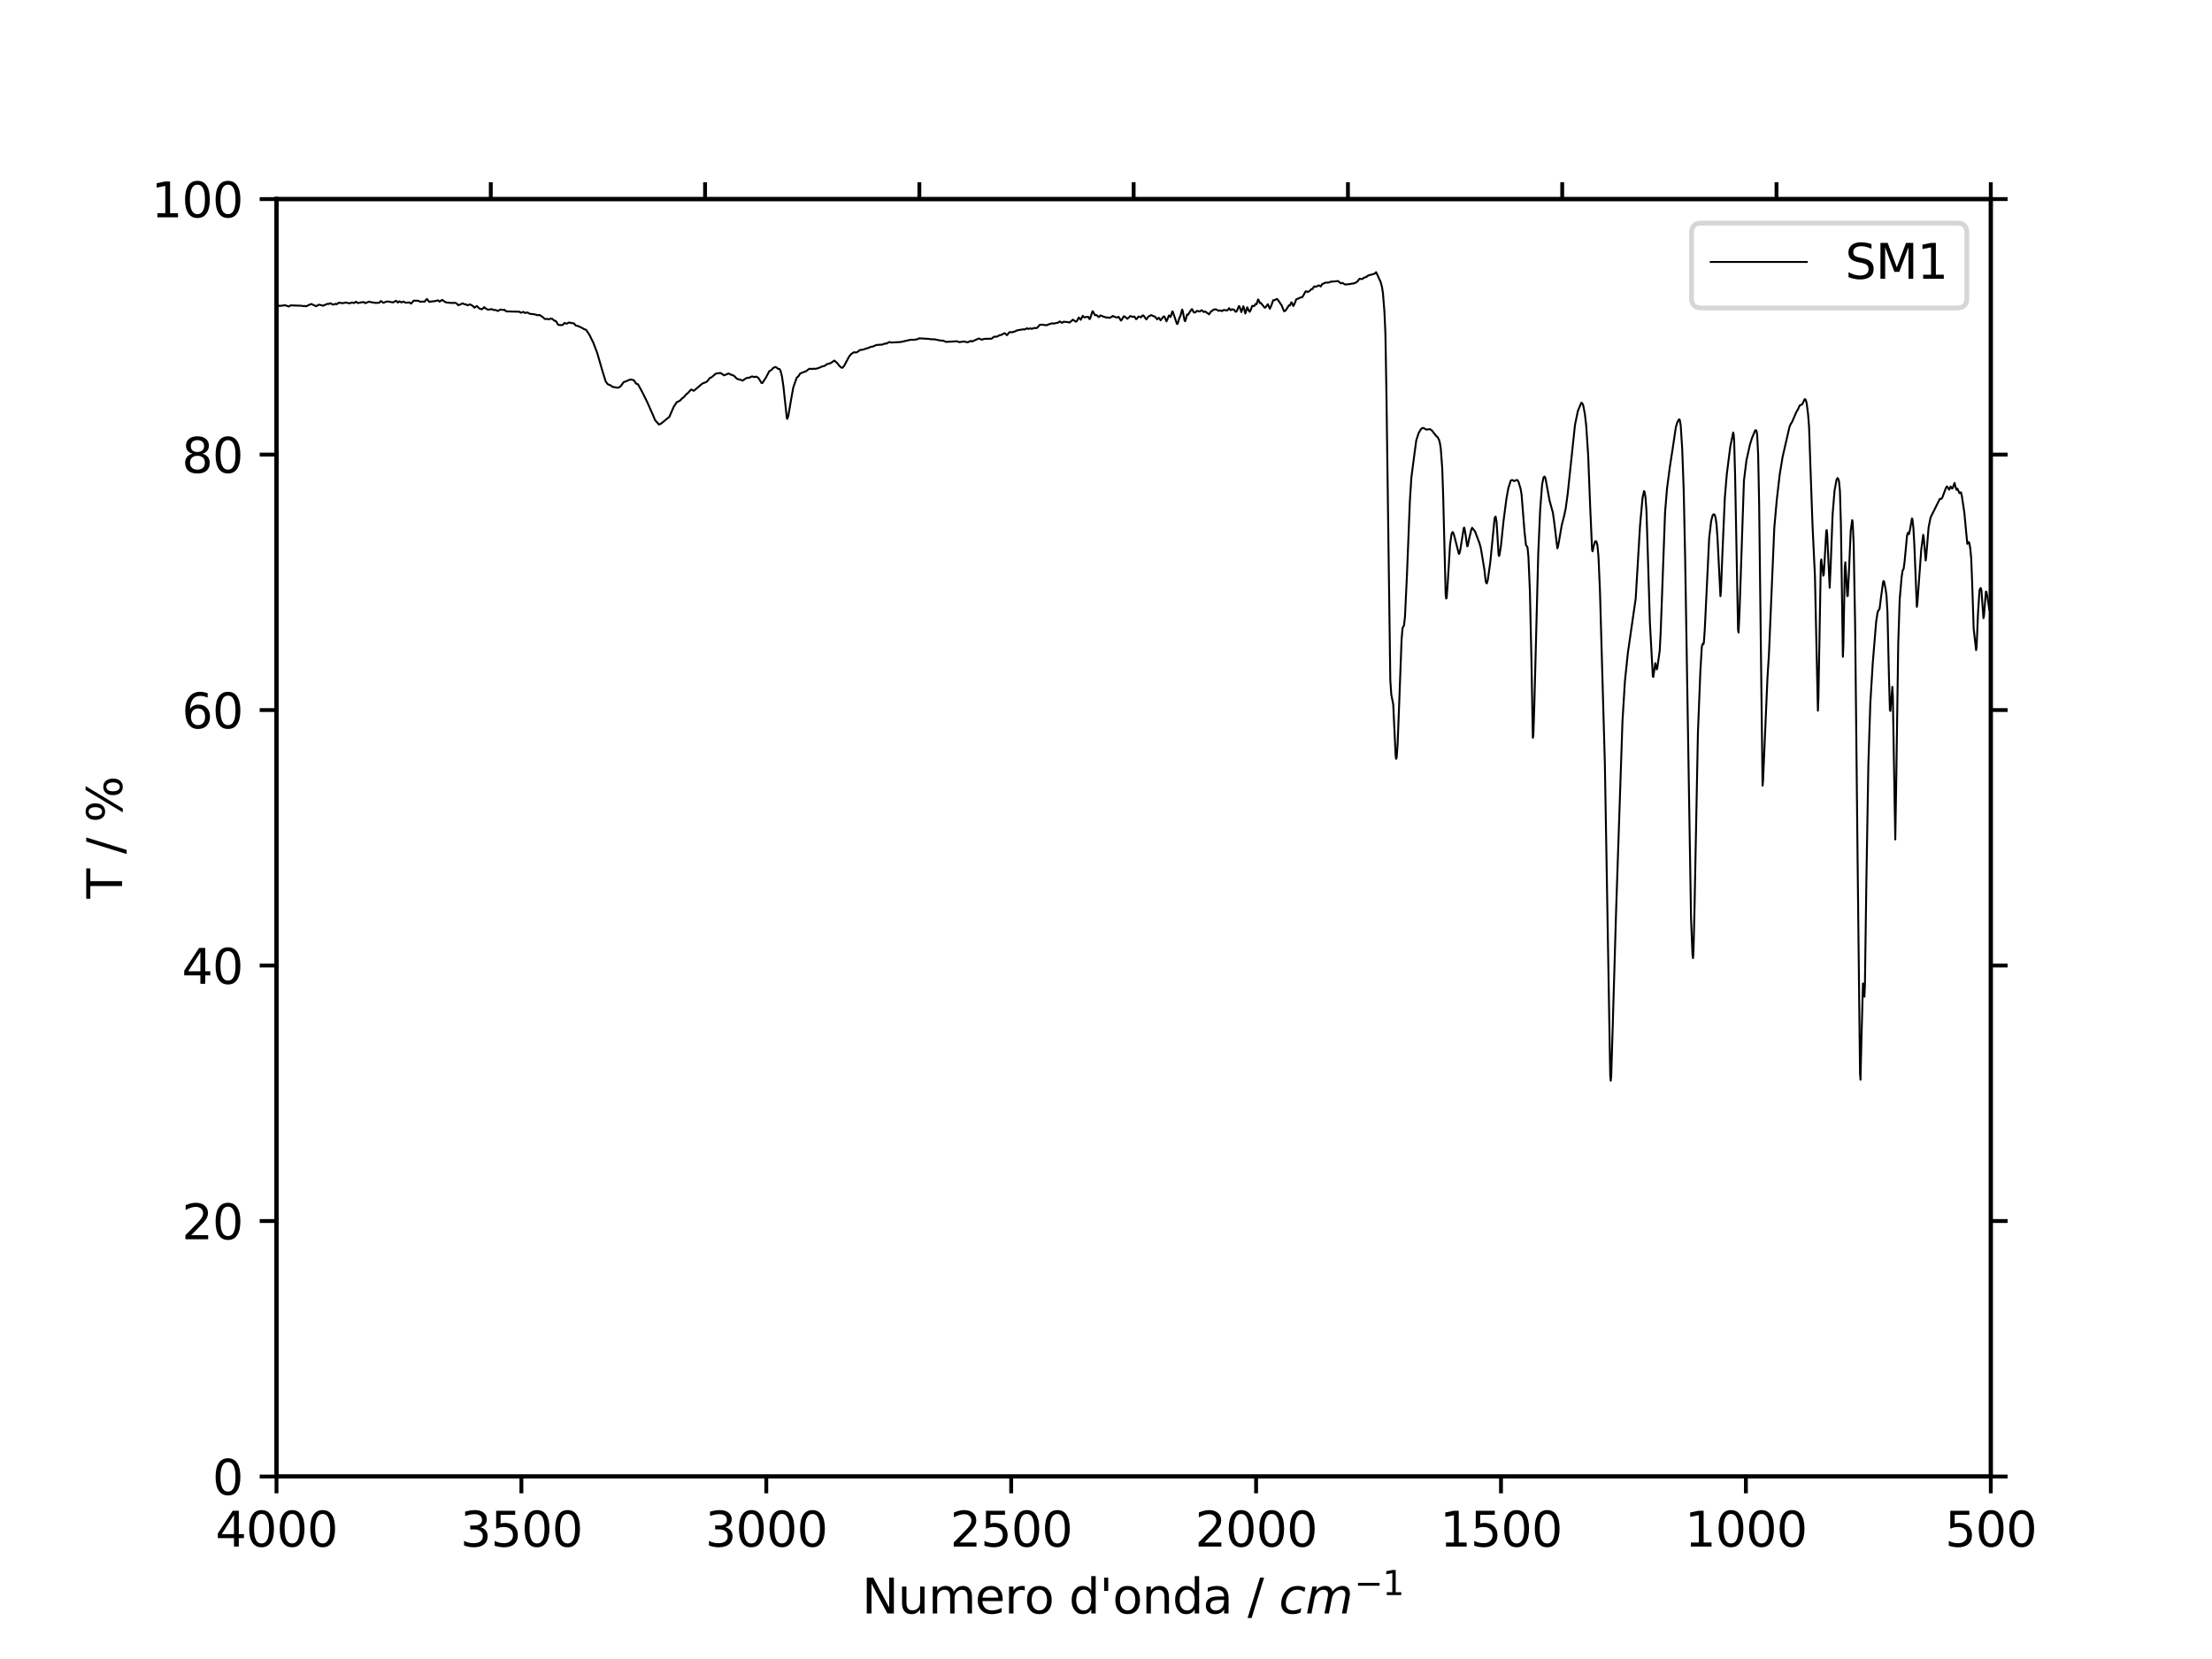 <?xml version="1.0" encoding="utf-8" standalone="no"?>
<!DOCTYPE svg PUBLIC "-//W3C//DTD SVG 1.1//EN"
  "http://www.w3.org/Graphics/SVG/1.1/DTD/svg11.dtd">
<svg xmlns:xlink="http://www.w3.org/1999/xlink" width="460.8pt" height="345.6pt" viewBox="0 0 460.8 345.6" xmlns="http://www.w3.org/2000/svg" version="1.1">
 <defs>
  <style type="text/css">*{stroke-linejoin: round; stroke-linecap: butt}</style>
 </defs>
 <g id="figure_1">
  <g id="patch_1">
   <path d="M 0 345.6 
L 460.8 345.6 
L 460.8 0 
L 0 0 
z
" style="fill: #ffffff"/>
  </g>
  <g id="axes_1">
   <g id="patch_2">
    <path d="M 57.6 307.584 
L 414.72 307.584 
L 414.72 41.472 
L 57.6 41.472 
z
" style="fill: #ffffff"/>
   </g>
   <g id="matplotlib.axis_1">
    <g id="xtick_1">
     <g id="line2d_1">
      <defs>
       <path id="m2c0297244c" d="M 0 0 
L 0 3.5 
" style="stroke: #000000; stroke-width: 0.8"/>
      </defs>
      <g>
       <use xlink:href="#m2c0297244c" x="414.72" y="307.584" style="stroke: #000000; stroke-width: 0.8"/>
      </g>
     </g>
     <g id="text_1">
      <!-- 500 -->
      <g transform="translate(405.176 322.182) scale(0.1 -0.1)">
       <defs>
        <path id="DejaVuSans-35" d="M 691 4666 
L 3169 4666 
L 3169 4134 
L 1269 4134 
L 1269 2991 
Q 1406 3038 1543 3061 
Q 1681 3084 1819 3084 
Q 2600 3084 3056 2656 
Q 3513 2228 3513 1497 
Q 3513 744 3044 326 
Q 2575 -91 1722 -91 
Q 1428 -91 1123 -41 
Q 819 9 494 109 
L 494 744 
Q 775 591 1075 516 
Q 1375 441 1709 441 
Q 2250 441 2565 725 
Q 2881 1009 2881 1497 
Q 2881 1984 2565 2268 
Q 2250 2553 1709 2553 
Q 1456 2553 1204 2497 
Q 953 2441 691 2322 
L 691 4666 
z
" transform="scale(0.016)"/>
        <path id="DejaVuSans-30" d="M 2034 4250 
Q 1547 4250 1301 3770 
Q 1056 3291 1056 2328 
Q 1056 1369 1301 889 
Q 1547 409 2034 409 
Q 2525 409 2770 889 
Q 3016 1369 3016 2328 
Q 3016 3291 2770 3770 
Q 2525 4250 2034 4250 
z
M 2034 4750 
Q 2819 4750 3233 4129 
Q 3647 3509 3647 2328 
Q 3647 1150 3233 529 
Q 2819 -91 2034 -91 
Q 1250 -91 836 529 
Q 422 1150 422 2328 
Q 422 3509 836 4129 
Q 1250 4750 2034 4750 
z
" transform="scale(0.016)"/>
       </defs>
       <use xlink:href="#DejaVuSans-35"/>
       <use xlink:href="#DejaVuSans-30" x="63.623"/>
       <use xlink:href="#DejaVuSans-30" x="127.246"/>
      </g>
     </g>
    </g>
    <g id="xtick_2">
     <g id="line2d_2">
      <g>
       <use xlink:href="#m2c0297244c" x="363.703" y="307.584" style="stroke: #000000; stroke-width: 0.8"/>
      </g>
     </g>
     <g id="text_2">
      <!-- 1000 -->
      <g transform="translate(350.978 322.182) scale(0.1 -0.1)">
       <defs>
        <path id="DejaVuSans-31" d="M 794 531 
L 1825 531 
L 1825 4091 
L 703 3866 
L 703 4441 
L 1819 4666 
L 2450 4666 
L 2450 531 
L 3481 531 
L 3481 0 
L 794 0 
L 794 531 
z
" transform="scale(0.016)"/>
       </defs>
       <use xlink:href="#DejaVuSans-31"/>
       <use xlink:href="#DejaVuSans-30" x="63.623"/>
       <use xlink:href="#DejaVuSans-30" x="127.246"/>
       <use xlink:href="#DejaVuSans-30" x="190.869"/>
      </g>
     </g>
    </g>
    <g id="xtick_3">
     <g id="line2d_3">
      <g>
       <use xlink:href="#m2c0297244c" x="312.686" y="307.584" style="stroke: #000000; stroke-width: 0.8"/>
      </g>
     </g>
     <g id="text_3">
      <!-- 1500 -->
      <g transform="translate(299.961 322.182) scale(0.1 -0.1)">
       <use xlink:href="#DejaVuSans-31"/>
       <use xlink:href="#DejaVuSans-35" x="63.623"/>
       <use xlink:href="#DejaVuSans-30" x="127.246"/>
       <use xlink:href="#DejaVuSans-30" x="190.869"/>
      </g>
     </g>
    </g>
    <g id="xtick_4">
     <g id="line2d_4">
      <g>
       <use xlink:href="#m2c0297244c" x="261.669" y="307.584" style="stroke: #000000; stroke-width: 0.8"/>
      </g>
     </g>
     <g id="text_4">
      <!-- 2000 -->
      <g transform="translate(248.944 322.182) scale(0.1 -0.1)">
       <defs>
        <path id="DejaVuSans-32" d="M 1228 531 
L 3431 531 
L 3431 0 
L 469 0 
L 469 531 
Q 828 903 1448 1529 
Q 2069 2156 2228 2338 
Q 2531 2678 2651 2914 
Q 2772 3150 2772 3378 
Q 2772 3750 2511 3984 
Q 2250 4219 1831 4219 
Q 1534 4219 1204 4116 
Q 875 4013 500 3803 
L 500 4441 
Q 881 4594 1212 4672 
Q 1544 4750 1819 4750 
Q 2544 4750 2975 4387 
Q 3406 4025 3406 3419 
Q 3406 3131 3298 2873 
Q 3191 2616 2906 2266 
Q 2828 2175 2409 1742 
Q 1991 1309 1228 531 
z
" transform="scale(0.016)"/>
       </defs>
       <use xlink:href="#DejaVuSans-32"/>
       <use xlink:href="#DejaVuSans-30" x="63.623"/>
       <use xlink:href="#DejaVuSans-30" x="127.246"/>
       <use xlink:href="#DejaVuSans-30" x="190.869"/>
      </g>
     </g>
    </g>
    <g id="xtick_5">
     <g id="line2d_5">
      <g>
       <use xlink:href="#m2c0297244c" x="210.651" y="307.584" style="stroke: #000000; stroke-width: 0.8"/>
      </g>
     </g>
     <g id="text_5">
      <!-- 2500 -->
      <g transform="translate(197.926 322.182) scale(0.1 -0.1)">
       <use xlink:href="#DejaVuSans-32"/>
       <use xlink:href="#DejaVuSans-35" x="63.623"/>
       <use xlink:href="#DejaVuSans-30" x="127.246"/>
       <use xlink:href="#DejaVuSans-30" x="190.869"/>
      </g>
     </g>
    </g>
    <g id="xtick_6">
     <g id="line2d_6">
      <g>
       <use xlink:href="#m2c0297244c" x="159.634" y="307.584" style="stroke: #000000; stroke-width: 0.8"/>
      </g>
     </g>
     <g id="text_6">
      <!-- 3000 -->
      <g transform="translate(146.909 322.182) scale(0.1 -0.1)">
       <defs>
        <path id="DejaVuSans-33" d="M 2597 2516 
Q 3050 2419 3304 2112 
Q 3559 1806 3559 1356 
Q 3559 666 3084 287 
Q 2609 -91 1734 -91 
Q 1441 -91 1130 -33 
Q 819 25 488 141 
L 488 750 
Q 750 597 1062 519 
Q 1375 441 1716 441 
Q 2309 441 2620 675 
Q 2931 909 2931 1356 
Q 2931 1769 2642 2001 
Q 2353 2234 1838 2234 
L 1294 2234 
L 1294 2753 
L 1863 2753 
Q 2328 2753 2575 2939 
Q 2822 3125 2822 3475 
Q 2822 3834 2567 4026 
Q 2313 4219 1838 4219 
Q 1578 4219 1281 4162 
Q 984 4106 628 3988 
L 628 4550 
Q 988 4650 1302 4700 
Q 1616 4750 1894 4750 
Q 2613 4750 3031 4423 
Q 3450 4097 3450 3541 
Q 3450 3153 3228 2886 
Q 3006 2619 2597 2516 
z
" transform="scale(0.016)"/>
       </defs>
       <use xlink:href="#DejaVuSans-33"/>
       <use xlink:href="#DejaVuSans-30" x="63.623"/>
       <use xlink:href="#DejaVuSans-30" x="127.246"/>
       <use xlink:href="#DejaVuSans-30" x="190.869"/>
      </g>
     </g>
    </g>
    <g id="xtick_7">
     <g id="line2d_7">
      <g>
       <use xlink:href="#m2c0297244c" x="108.617" y="307.584" style="stroke: #000000; stroke-width: 0.8"/>
      </g>
     </g>
     <g id="text_7">
      <!-- 3500 -->
      <g transform="translate(95.892 322.182) scale(0.1 -0.1)">
       <use xlink:href="#DejaVuSans-33"/>
       <use xlink:href="#DejaVuSans-35" x="63.623"/>
       <use xlink:href="#DejaVuSans-30" x="127.246"/>
       <use xlink:href="#DejaVuSans-30" x="190.869"/>
      </g>
     </g>
    </g>
    <g id="xtick_8">
     <g id="line2d_8">
      <g>
       <use xlink:href="#m2c0297244c" x="57.6" y="307.584" style="stroke: #000000; stroke-width: 0.8"/>
      </g>
     </g>
     <g id="text_8">
      <!-- 4000 -->
      <g transform="translate(44.875 322.182) scale(0.1 -0.1)">
       <defs>
        <path id="DejaVuSans-34" d="M 2419 4116 
L 825 1625 
L 2419 1625 
L 2419 4116 
z
M 2253 4666 
L 3047 4666 
L 3047 1625 
L 3713 1625 
L 3713 1100 
L 3047 1100 
L 3047 0 
L 2419 0 
L 2419 1100 
L 313 1100 
L 313 1709 
L 2253 4666 
z
" transform="scale(0.016)"/>
       </defs>
       <use xlink:href="#DejaVuSans-34"/>
       <use xlink:href="#DejaVuSans-30" x="63.623"/>
       <use xlink:href="#DejaVuSans-30" x="127.246"/>
       <use xlink:href="#DejaVuSans-30" x="190.869"/>
      </g>
     </g>
    </g>
    <g id="text_9">
     <!-- Numero d'onda / $cm^{-1}$ -->
     <g transform="translate(179.56 336.182) scale(0.1 -0.1)">
      <defs>
       <path id="DejaVuSans-4e" d="M 628 4666 
L 1478 4666 
L 3547 763 
L 3547 4666 
L 4159 4666 
L 4159 0 
L 3309 0 
L 1241 3903 
L 1241 0 
L 628 0 
L 628 4666 
z
" transform="scale(0.016)"/>
       <path id="DejaVuSans-75" d="M 544 1381 
L 544 3500 
L 1119 3500 
L 1119 1403 
Q 1119 906 1312 657 
Q 1506 409 1894 409 
Q 2359 409 2629 706 
Q 2900 1003 2900 1516 
L 2900 3500 
L 3475 3500 
L 3475 0 
L 2900 0 
L 2900 538 
Q 2691 219 2414 64 
Q 2138 -91 1772 -91 
Q 1169 -91 856 284 
Q 544 659 544 1381 
z
M 1991 3584 
L 1991 3584 
z
" transform="scale(0.016)"/>
       <path id="DejaVuSans-6d" d="M 3328 2828 
Q 3544 3216 3844 3400 
Q 4144 3584 4550 3584 
Q 5097 3584 5394 3201 
Q 5691 2819 5691 2113 
L 5691 0 
L 5113 0 
L 5113 2094 
Q 5113 2597 4934 2840 
Q 4756 3084 4391 3084 
Q 3944 3084 3684 2787 
Q 3425 2491 3425 1978 
L 3425 0 
L 2847 0 
L 2847 2094 
Q 2847 2600 2669 2842 
Q 2491 3084 2119 3084 
Q 1678 3084 1418 2786 
Q 1159 2488 1159 1978 
L 1159 0 
L 581 0 
L 581 3500 
L 1159 3500 
L 1159 2956 
Q 1356 3278 1631 3431 
Q 1906 3584 2284 3584 
Q 2666 3584 2933 3390 
Q 3200 3197 3328 2828 
z
" transform="scale(0.016)"/>
       <path id="DejaVuSans-65" d="M 3597 1894 
L 3597 1613 
L 953 1613 
Q 991 1019 1311 708 
Q 1631 397 2203 397 
Q 2534 397 2845 478 
Q 3156 559 3463 722 
L 3463 178 
Q 3153 47 2828 -22 
Q 2503 -91 2169 -91 
Q 1331 -91 842 396 
Q 353 884 353 1716 
Q 353 2575 817 3079 
Q 1281 3584 2069 3584 
Q 2775 3584 3186 3129 
Q 3597 2675 3597 1894 
z
M 3022 2063 
Q 3016 2534 2758 2815 
Q 2500 3097 2075 3097 
Q 1594 3097 1305 2825 
Q 1016 2553 972 2059 
L 3022 2063 
z
" transform="scale(0.016)"/>
       <path id="DejaVuSans-72" d="M 2631 2963 
Q 2534 3019 2420 3045 
Q 2306 3072 2169 3072 
Q 1681 3072 1420 2755 
Q 1159 2438 1159 1844 
L 1159 0 
L 581 0 
L 581 3500 
L 1159 3500 
L 1159 2956 
Q 1341 3275 1631 3429 
Q 1922 3584 2338 3584 
Q 2397 3584 2469 3576 
Q 2541 3569 2628 3553 
L 2631 2963 
z
" transform="scale(0.016)"/>
       <path id="DejaVuSans-6f" d="M 1959 3097 
Q 1497 3097 1228 2736 
Q 959 2375 959 1747 
Q 959 1119 1226 758 
Q 1494 397 1959 397 
Q 2419 397 2687 759 
Q 2956 1122 2956 1747 
Q 2956 2369 2687 2733 
Q 2419 3097 1959 3097 
z
M 1959 3584 
Q 2709 3584 3137 3096 
Q 3566 2609 3566 1747 
Q 3566 888 3137 398 
Q 2709 -91 1959 -91 
Q 1206 -91 779 398 
Q 353 888 353 1747 
Q 353 2609 779 3096 
Q 1206 3584 1959 3584 
z
" transform="scale(0.016)"/>
       <path id="DejaVuSans-20" transform="scale(0.016)"/>
       <path id="DejaVuSans-64" d="M 2906 2969 
L 2906 4863 
L 3481 4863 
L 3481 0 
L 2906 0 
L 2906 525 
Q 2725 213 2448 61 
Q 2172 -91 1784 -91 
Q 1150 -91 751 415 
Q 353 922 353 1747 
Q 353 2572 751 3078 
Q 1150 3584 1784 3584 
Q 2172 3584 2448 3432 
Q 2725 3281 2906 2969 
z
M 947 1747 
Q 947 1113 1208 752 
Q 1469 391 1925 391 
Q 2381 391 2643 752 
Q 2906 1113 2906 1747 
Q 2906 2381 2643 2742 
Q 2381 3103 1925 3103 
Q 1469 3103 1208 2742 
Q 947 2381 947 1747 
z
" transform="scale(0.016)"/>
       <path id="DejaVuSans-27" d="M 1147 4666 
L 1147 2931 
L 616 2931 
L 616 4666 
L 1147 4666 
z
" transform="scale(0.016)"/>
       <path id="DejaVuSans-6e" d="M 3513 2113 
L 3513 0 
L 2938 0 
L 2938 2094 
Q 2938 2591 2744 2837 
Q 2550 3084 2163 3084 
Q 1697 3084 1428 2787 
Q 1159 2491 1159 1978 
L 1159 0 
L 581 0 
L 581 3500 
L 1159 3500 
L 1159 2956 
Q 1366 3272 1645 3428 
Q 1925 3584 2291 3584 
Q 2894 3584 3203 3211 
Q 3513 2838 3513 2113 
z
" transform="scale(0.016)"/>
       <path id="DejaVuSans-61" d="M 2194 1759 
Q 1497 1759 1228 1600 
Q 959 1441 959 1056 
Q 959 750 1161 570 
Q 1363 391 1709 391 
Q 2188 391 2477 730 
Q 2766 1069 2766 1631 
L 2766 1759 
L 2194 1759 
z
M 3341 1997 
L 3341 0 
L 2766 0 
L 2766 531 
Q 2569 213 2275 61 
Q 1981 -91 1556 -91 
Q 1019 -91 701 211 
Q 384 513 384 1019 
Q 384 1609 779 1909 
Q 1175 2209 1959 2209 
L 2766 2209 
L 2766 2266 
Q 2766 2663 2505 2880 
Q 2244 3097 1772 3097 
Q 1472 3097 1187 3025 
Q 903 2953 641 2809 
L 641 3341 
Q 956 3463 1253 3523 
Q 1550 3584 1831 3584 
Q 2591 3584 2966 3190 
Q 3341 2797 3341 1997 
z
" transform="scale(0.016)"/>
       <path id="DejaVuSans-2f" d="M 1625 4666 
L 2156 4666 
L 531 -594 
L 0 -594 
L 1625 4666 
z
" transform="scale(0.016)"/>
       <path id="DejaVuSans-Oblique-63" d="M 3431 3366 
L 3316 2797 
Q 3109 2947 2876 3022 
Q 2644 3097 2394 3097 
Q 2119 3097 1870 3000 
Q 1622 2903 1453 2725 
Q 1184 2453 1037 2087 
Q 891 1722 891 1331 
Q 891 859 1127 628 
Q 1363 397 1844 397 
Q 2081 397 2348 469 
Q 2616 541 2906 684 
L 2797 116 
Q 2547 13 2283 -39 
Q 2019 -91 1741 -91 
Q 1044 -91 669 257 
Q 294 606 294 1253 
Q 294 1797 489 2255 
Q 684 2713 1069 3078 
Q 1331 3328 1684 3456 
Q 2038 3584 2456 3584 
Q 2700 3584 2940 3529 
Q 3181 3475 3431 3366 
z
" transform="scale(0.016)"/>
       <path id="DejaVuSans-Oblique-6d" d="M 5747 2113 
L 5338 0 
L 4763 0 
L 5166 2094 
Q 5191 2228 5203 2325 
Q 5216 2422 5216 2491 
Q 5216 2772 5059 2928 
Q 4903 3084 4622 3084 
Q 4203 3084 3875 2770 
Q 3547 2456 3450 1953 
L 3066 0 
L 2491 0 
L 2900 2094 
Q 2925 2209 2937 2307 
Q 2950 2406 2950 2484 
Q 2950 2769 2794 2926 
Q 2638 3084 2363 3084 
Q 1938 3084 1609 2770 
Q 1281 2456 1184 1953 
L 800 0 
L 225 0 
L 909 3500 
L 1484 3500 
L 1375 2956 
Q 1609 3263 1923 3423 
Q 2238 3584 2597 3584 
Q 2978 3584 3223 3384 
Q 3469 3184 3519 2828 
Q 3781 3197 4126 3390 
Q 4472 3584 4856 3584 
Q 5306 3584 5551 3325 
Q 5797 3066 5797 2591 
Q 5797 2488 5784 2364 
Q 5772 2241 5747 2113 
z
" transform="scale(0.016)"/>
       <path id="DejaVuSans-2212" d="M 678 2272 
L 4684 2272 
L 4684 1741 
L 678 1741 
L 678 2272 
z
" transform="scale(0.016)"/>
      </defs>
      <use xlink:href="#DejaVuSans-4e" transform="translate(0 0.684)"/>
      <use xlink:href="#DejaVuSans-75" transform="translate(74.805 0.684)"/>
      <use xlink:href="#DejaVuSans-6d" transform="translate(138.184 0.684)"/>
      <use xlink:href="#DejaVuSans-65" transform="translate(235.596 0.684)"/>
      <use xlink:href="#DejaVuSans-72" transform="translate(297.119 0.684)"/>
      <use xlink:href="#DejaVuSans-6f" transform="translate(338.232 0.684)"/>
      <use xlink:href="#DejaVuSans-20" transform="translate(399.414 0.684)"/>
      <use xlink:href="#DejaVuSans-64" transform="translate(431.201 0.684)"/>
      <use xlink:href="#DejaVuSans-27" transform="translate(494.678 0.684)"/>
      <use xlink:href="#DejaVuSans-6f" transform="translate(522.168 0.684)"/>
      <use xlink:href="#DejaVuSans-6e" transform="translate(583.35 0.684)"/>
      <use xlink:href="#DejaVuSans-64" transform="translate(646.729 0.684)"/>
      <use xlink:href="#DejaVuSans-61" transform="translate(710.205 0.684)"/>
      <use xlink:href="#DejaVuSans-20" transform="translate(771.484 0.684)"/>
      <use xlink:href="#DejaVuSans-2f" transform="translate(803.271 0.684)"/>
      <use xlink:href="#DejaVuSans-20" transform="translate(836.963 0.684)"/>
      <use xlink:href="#DejaVuSans-Oblique-63" transform="translate(868.75 0.684)"/>
      <use xlink:href="#DejaVuSans-Oblique-6d" transform="translate(923.73 0.684)"/>
      <use xlink:href="#DejaVuSans-2212" transform="translate(1025.792 38.966) scale(0.7)"/>
      <use xlink:href="#DejaVuSans-31" transform="translate(1084.445 38.966) scale(0.7)"/>
     </g>
    </g>
   </g>
   <g id="matplotlib.axis_2">
    <g id="ytick_1">
     <g id="line2d_9">
      <defs>
       <path id="mf21710d321" d="M 0 0 
L -3.5 0 
" style="stroke: #000000; stroke-width: 0.8"/>
      </defs>
      <g>
       <use xlink:href="#mf21710d321" x="57.6" y="307.584" style="stroke: #000000; stroke-width: 0.8"/>
      </g>
     </g>
     <g id="text_10">
      <!-- 0 -->
      <g transform="translate(44.237 311.383) scale(0.1 -0.1)">
       <use xlink:href="#DejaVuSans-30"/>
      </g>
     </g>
    </g>
    <g id="ytick_2">
     <g id="line2d_10">
      <g>
       <use xlink:href="#mf21710d321" x="57.6" y="254.362" style="stroke: #000000; stroke-width: 0.8"/>
      </g>
     </g>
     <g id="text_11">
      <!-- 20 -->
      <g transform="translate(37.875 258.161) scale(0.1 -0.1)">
       <use xlink:href="#DejaVuSans-32"/>
       <use xlink:href="#DejaVuSans-30" x="63.623"/>
      </g>
     </g>
    </g>
    <g id="ytick_3">
     <g id="line2d_11">
      <g>
       <use xlink:href="#mf21710d321" x="57.6" y="201.139" style="stroke: #000000; stroke-width: 0.8"/>
      </g>
     </g>
     <g id="text_12">
      <!-- 40 -->
      <g transform="translate(37.875 204.938) scale(0.1 -0.1)">
       <use xlink:href="#DejaVuSans-34"/>
       <use xlink:href="#DejaVuSans-30" x="63.623"/>
      </g>
     </g>
    </g>
    <g id="ytick_4">
     <g id="line2d_12">
      <g>
       <use xlink:href="#mf21710d321" x="57.6" y="147.917" style="stroke: #000000; stroke-width: 0.8"/>
      </g>
     </g>
     <g id="text_13">
      <!-- 60 -->
      <g transform="translate(37.875 151.716) scale(0.1 -0.1)">
       <defs>
        <path id="DejaVuSans-36" d="M 2113 2584 
Q 1688 2584 1439 2293 
Q 1191 2003 1191 1497 
Q 1191 994 1439 701 
Q 1688 409 2113 409 
Q 2538 409 2786 701 
Q 3034 994 3034 1497 
Q 3034 2003 2786 2293 
Q 2538 2584 2113 2584 
z
M 3366 4563 
L 3366 3988 
Q 3128 4100 2886 4159 
Q 2644 4219 2406 4219 
Q 1781 4219 1451 3797 
Q 1122 3375 1075 2522 
Q 1259 2794 1537 2939 
Q 1816 3084 2150 3084 
Q 2853 3084 3261 2657 
Q 3669 2231 3669 1497 
Q 3669 778 3244 343 
Q 2819 -91 2113 -91 
Q 1303 -91 875 529 
Q 447 1150 447 2328 
Q 447 3434 972 4092 
Q 1497 4750 2381 4750 
Q 2619 4750 2861 4703 
Q 3103 4656 3366 4563 
z
" transform="scale(0.016)"/>
       </defs>
       <use xlink:href="#DejaVuSans-36"/>
       <use xlink:href="#DejaVuSans-30" x="63.623"/>
      </g>
     </g>
    </g>
    <g id="ytick_5">
     <g id="line2d_13">
      <g>
       <use xlink:href="#mf21710d321" x="57.6" y="94.694" style="stroke: #000000; stroke-width: 0.8"/>
      </g>
     </g>
     <g id="text_14">
      <!-- 80 -->
      <g transform="translate(37.875 98.494) scale(0.1 -0.1)">
       <defs>
        <path id="DejaVuSans-38" d="M 2034 2216 
Q 1584 2216 1326 1975 
Q 1069 1734 1069 1313 
Q 1069 891 1326 650 
Q 1584 409 2034 409 
Q 2484 409 2743 651 
Q 3003 894 3003 1313 
Q 3003 1734 2745 1975 
Q 2488 2216 2034 2216 
z
M 1403 2484 
Q 997 2584 770 2862 
Q 544 3141 544 3541 
Q 544 4100 942 4425 
Q 1341 4750 2034 4750 
Q 2731 4750 3128 4425 
Q 3525 4100 3525 3541 
Q 3525 3141 3298 2862 
Q 3072 2584 2669 2484 
Q 3125 2378 3379 2068 
Q 3634 1759 3634 1313 
Q 3634 634 3220 271 
Q 2806 -91 2034 -91 
Q 1263 -91 848 271 
Q 434 634 434 1313 
Q 434 1759 690 2068 
Q 947 2378 1403 2484 
z
M 1172 3481 
Q 1172 3119 1398 2916 
Q 1625 2713 2034 2713 
Q 2441 2713 2670 2916 
Q 2900 3119 2900 3481 
Q 2900 3844 2670 4047 
Q 2441 4250 2034 4250 
Q 1625 4250 1398 4047 
Q 1172 3844 1172 3481 
z
" transform="scale(0.016)"/>
       </defs>
       <use xlink:href="#DejaVuSans-38"/>
       <use xlink:href="#DejaVuSans-30" x="63.623"/>
      </g>
     </g>
    </g>
    <g id="ytick_6">
     <g id="line2d_14">
      <g>
       <use xlink:href="#mf21710d321" x="57.6" y="41.472" style="stroke: #000000; stroke-width: 0.8"/>
      </g>
     </g>
     <g id="text_15">
      <!-- 100 -->
      <g transform="translate(31.512 45.271) scale(0.1 -0.1)">
       <use xlink:href="#DejaVuSans-31"/>
       <use xlink:href="#DejaVuSans-30" x="63.623"/>
       <use xlink:href="#DejaVuSans-30" x="127.246"/>
      </g>
     </g>
    </g>
    <g id="text_16">
     <!-- T / % -->
     <g transform="translate(25.433 187.195) rotate(-90) scale(0.1 -0.1)">
      <defs>
       <path id="DejaVuSans-54" d="M -19 4666 
L 3928 4666 
L 3928 4134 
L 2272 4134 
L 2272 0 
L 1638 0 
L 1638 4134 
L -19 4134 
L -19 4666 
z
" transform="scale(0.016)"/>
       <path id="DejaVuSans-25" d="M 4653 2053 
Q 4381 2053 4226 1822 
Q 4072 1591 4072 1178 
Q 4072 772 4226 539 
Q 4381 306 4653 306 
Q 4919 306 5073 539 
Q 5228 772 5228 1178 
Q 5228 1588 5073 1820 
Q 4919 2053 4653 2053 
z
M 4653 2450 
Q 5147 2450 5437 2106 
Q 5728 1763 5728 1178 
Q 5728 594 5436 251 
Q 5144 -91 4653 -91 
Q 4153 -91 3862 251 
Q 3572 594 3572 1178 
Q 3572 1766 3864 2108 
Q 4156 2450 4653 2450 
z
M 1428 4353 
Q 1159 4353 1004 4120 
Q 850 3888 850 3481 
Q 850 3069 1003 2837 
Q 1156 2606 1428 2606 
Q 1700 2606 1854 2837 
Q 2009 3069 2009 3481 
Q 2009 3884 1853 4118 
Q 1697 4353 1428 4353 
z
M 4250 4750 
L 4750 4750 
L 1831 -91 
L 1331 -91 
L 4250 4750 
z
M 1428 4750 
Q 1922 4750 2215 4408 
Q 2509 4066 2509 3481 
Q 2509 2891 2217 2550 
Q 1925 2209 1428 2209 
Q 931 2209 642 2551 
Q 353 2894 353 3481 
Q 353 4063 643 4406 
Q 934 4750 1428 4750 
z
" transform="scale(0.016)"/>
      </defs>
      <use xlink:href="#DejaVuSans-54"/>
      <use xlink:href="#DejaVuSans-20" x="61.084"/>
      <use xlink:href="#DejaVuSans-2f" x="92.871"/>
      <use xlink:href="#DejaVuSans-20" x="126.562"/>
      <use xlink:href="#DejaVuSans-25" x="158.35"/>
     </g>
    </g>
   </g>
   <g id="line2d_15">
    <path d="M 57.702 63.852 
L 57.906 63.825 
L 58.212 63.666 
L 58.416 63.719 
L 59.335 63.586 
L 59.641 63.666 
L 60.151 63.852 
L 60.559 63.613 
L 62.804 63.692 
L 63.11 63.772 
L 63.416 63.719 
L 63.722 63.825 
L 64.844 63.32 
L 65.865 63.799 
L 66.375 63.479 
L 66.885 63.559 
L 67.293 63.692 
L 68.212 63.293 
L 68.518 63.32 
L 68.824 63.16 
L 69.028 63.293 
L 69.436 63.479 
L 69.844 63.293 
L 70.15 63.373 
L 70.558 63.054 
L 71.375 63.16 
L 71.783 63.08 
L 71.987 63.027 
L 72.905 63.187 
L 73.313 63 
L 73.619 63.107 
L 73.823 63.107 
L 74.13 62.841 
L 74.538 63.134 
L 74.844 63.08 
L 75.15 63 
L 75.354 62.974 
L 75.66 62.947 
L 75.864 62.947 
L 76.068 63.16 
L 76.272 63.08 
L 76.884 62.841 
L 77.293 62.947 
L 78.313 63.107 
L 79.027 63.054 
L 79.333 62.708 
L 79.537 62.841 
L 79.843 63.08 
L 80.558 62.814 
L 80.864 62.814 
L 81.884 63 
L 82.496 62.655 
L 82.905 63.027 
L 83.211 62.761 
L 83.619 63 
L 84.027 62.814 
L 84.333 63 
L 84.639 63.054 
L 85.251 63 
L 85.659 63.24 
L 86.17 62.628 
L 87.19 62.655 
L 87.496 62.867 
L 88.006 62.814 
L 88.414 62.867 
L 88.925 62.282 
L 89.435 62.894 
L 89.945 62.788 
L 90.455 62.761 
L 90.863 62.655 
L 91.271 62.575 
L 91.577 62.841 
L 92.088 62.468 
L 92.904 63 
L 94.026 63.107 
L 94.434 63.107 
L 94.843 63.08 
L 95.149 63.24 
L 95.455 63.586 
L 95.761 63.479 
L 96.067 63.346 
L 96.373 63.187 
L 96.781 63.4 
L 97.087 63.4 
L 97.393 63.613 
L 97.904 63.4 
L 98.516 63.746 
L 98.822 64.092 
L 99.332 63.746 
L 99.842 64.251 
L 100.352 64.437 
L 100.556 64.304 
L 100.863 63.985 
L 101.067 64.171 
L 101.475 64.437 
L 101.781 64.517 
L 102.393 64.384 
L 102.801 64.571 
L 103.209 64.571 
L 103.719 64.783 
L 104.23 64.491 
L 104.842 64.571 
L 105.046 64.517 
L 105.454 64.863 
L 108.209 64.943 
L 108.515 65.156 
L 108.821 65.05 
L 109.025 64.97 
L 109.229 65.103 
L 109.433 65.209 
L 109.842 65.076 
L 110.352 65.369 
L 111.066 65.449 
L 111.576 65.529 
L 111.984 65.662 
L 112.392 65.608 
L 113.107 66.087 
L 113.515 66.46 
L 114.025 66.433 
L 114.331 66.54 
L 114.739 66.353 
L 115.045 66.433 
L 115.555 66.859 
L 115.76 66.832 
L 115.964 67.125 
L 116.27 67.657 
L 116.576 67.711 
L 117.188 67.711 
L 117.596 67.285 
L 117.902 67.391 
L 118.106 67.418 
L 118.514 67.178 
L 118.923 67.258 
L 119.229 67.338 
L 119.535 67.338 
L 119.943 67.817 
L 120.351 67.897 
L 120.657 68.03 
L 121.167 68.269 
L 121.78 68.615 
L 122.086 68.695 
L 122.8 69.76 
L 123.616 71.436 
L 124.432 73.592 
L 125.453 77.131 
L 126.167 79.446 
L 126.575 80.005 
L 126.881 80.165 
L 127.187 80.271 
L 127.596 80.59 
L 128.718 80.777 
L 129.228 80.537 
L 129.942 79.579 
L 130.35 79.473 
L 130.759 79.26 
L 131.371 79.047 
L 132.085 79.233 
L 132.493 79.899 
L 132.901 80.058 
L 133.718 81.522 
L 134.84 83.784 
L 136.064 86.551 
L 136.473 87.536 
L 137.289 88.441 
L 137.697 88.254 
L 139.431 86.844 
L 140.35 84.742 
L 140.962 83.81 
L 141.37 83.598 
L 141.676 83.438 
L 142.186 82.906 
L 142.39 82.799 
L 143.003 82.107 
L 143.309 81.868 
L 143.921 81.203 
L 144.023 81.149 
L 144.533 81.415 
L 146.064 80.111 
L 146.37 79.872 
L 146.676 79.766 
L 147.186 79.553 
L 147.492 79.233 
L 147.9 78.701 
L 148.206 78.621 
L 149.125 77.823 
L 149.941 77.716 
L 150.145 77.716 
L 150.655 78.062 
L 150.859 78.195 
L 151.778 77.796 
L 152.186 78.009 
L 152.9 78.275 
L 153.512 78.914 
L 153.818 78.994 
L 154.124 79.074 
L 154.737 79.287 
L 155.145 78.967 
L 155.655 78.701 
L 156.063 78.701 
L 156.471 78.488 
L 156.675 78.408 
L 157.083 78.541 
L 157.594 78.462 
L 158.002 78.754 
L 158.308 79.233 
L 158.614 79.766 
L 158.818 79.792 
L 159.532 78.701 
L 160.246 77.344 
L 160.757 77.025 
L 161.063 76.652 
L 161.573 76.439 
L 161.777 76.572 
L 162.083 76.838 
L 162.389 76.865 
L 162.593 77.237 
L 162.899 78.408 
L 163.205 80.537 
L 163.92 87.163 
L 164.022 87.243 
L 164.226 86.605 
L 164.736 83.598 
L 165.246 80.75 
L 165.96 78.701 
L 166.369 78.329 
L 166.675 77.823 
L 167.083 77.637 
L 167.593 77.45 
L 167.797 77.397 
L 168.613 76.812 
L 169.123 76.865 
L 169.328 76.812 
L 169.838 76.838 
L 170.348 76.732 
L 171.368 76.306 
L 171.776 76.226 
L 172.287 75.854 
L 172.593 75.774 
L 173.001 75.667 
L 173.817 75.109 
L 174.429 75.667 
L 174.939 76.306 
L 175.348 76.625 
L 175.552 76.572 
L 175.858 76.2 
L 176.878 74.284 
L 177.286 73.778 
L 177.898 73.379 
L 178.409 73.432 
L 178.715 73.246 
L 179.123 72.926 
L 179.837 72.82 
L 180.449 72.607 
L 180.755 72.527 
L 181.47 72.235 
L 181.776 72.208 
L 182.592 71.862 
L 183.816 71.782 
L 184.327 71.569 
L 184.633 71.596 
L 185.245 71.25 
L 185.653 71.356 
L 187.592 71.25 
L 189.734 70.771 
L 190.245 70.798 
L 191.061 70.691 
L 191.469 70.478 
L 193.306 70.585 
L 194.122 70.691 
L 194.53 70.664 
L 196.163 70.984 
L 196.367 70.931 
L 197.081 71.223 
L 198.917 71.117 
L 199.326 71.09 
L 199.836 71.277 
L 200.754 71.143 
L 201.57 71.303 
L 202.285 71.01 
L 202.489 71.143 
L 203.917 70.505 
L 204.529 70.771 
L 205.04 70.585 
L 206.57 70.558 
L 207.08 70.132 
L 207.386 70.159 
L 207.692 70.106 
L 207.897 70.026 
L 208.203 69.84 
L 208.611 69.76 
L 209.223 69.414 
L 209.427 69.494 
L 209.733 69.813 
L 209.835 69.76 
L 210.243 69.227 
L 210.651 69.174 
L 210.855 69.227 
L 211.264 69.094 
L 211.57 68.988 
L 211.774 68.855 
L 212.284 68.748 
L 212.59 68.695 
L 213.304 68.589 
L 213.508 68.642 
L 213.917 68.376 
L 214.223 68.536 
L 214.631 68.403 
L 214.937 68.509 
L 215.447 68.323 
L 215.957 68.349 
L 216.263 68.083 
L 216.569 67.684 
L 217.08 67.631 
L 217.998 67.764 
L 218.406 67.578 
L 218.712 67.498 
L 219.12 67.365 
L 219.63 67.391 
L 220.039 67.285 
L 220.447 67.205 
L 220.753 66.966 
L 221.263 67.258 
L 221.569 67.019 
L 222.487 67.099 
L 222.794 67.205 
L 223.508 66.593 
L 224.12 67.019 
L 224.324 66.886 
L 224.732 66.141 
L 225.14 66.62 
L 225.548 65.795 
L 225.855 66.114 
L 226.671 65.981 
L 226.977 66.487 
L 227.079 66.38 
L 227.589 64.837 
L 227.691 64.89 
L 228.099 65.662 
L 228.405 65.635 
L 228.916 66.061 
L 229.222 65.715 
L 229.426 65.768 
L 229.834 65.954 
L 230.242 66.061 
L 230.446 66.167 
L 230.752 66.114 
L 231.058 66.22 
L 231.568 66.034 
L 231.773 65.821 
L 232.589 66.141 
L 232.793 66.141 
L 232.997 65.981 
L 233.201 66.274 
L 233.507 66.779 
L 233.711 66.566 
L 234.119 65.874 
L 234.425 66.034 
L 234.834 66.407 
L 235.14 66.167 
L 235.446 65.848 
L 235.65 65.874 
L 235.956 66.034 
L 236.262 65.928 
L 236.466 66.141 
L 236.67 66.487 
L 236.772 66.46 
L 237.18 65.928 
L 237.691 66.114 
L 237.997 65.715 
L 238.201 65.715 
L 238.507 66.141 
L 238.813 66.54 
L 239.017 66.247 
L 239.221 65.954 
L 239.629 65.741 
L 239.833 65.635 
L 240.343 65.901 
L 240.547 65.901 
L 241.058 66.513 
L 241.262 66.327 
L 241.364 66.194 
L 241.466 66.247 
L 241.772 66.726 
L 242.384 65.928 
L 242.588 65.954 
L 242.996 66.939 
L 243.2 66.513 
L 243.506 65.715 
L 243.609 65.768 
L 243.813 66.034 
L 243.915 65.874 
L 244.221 64.863 
L 244.323 64.97 
L 245.139 67.365 
L 245.241 67.498 
L 245.343 67.391 
L 245.751 66.034 
L 245.853 65.981 
L 246.057 65.236 
L 246.261 64.491 
L 246.363 64.704 
L 246.772 66.779 
L 246.874 66.912 
L 246.976 66.699 
L 247.282 65.529 
L 247.486 65.582 
L 247.996 64.757 
L 248.302 64.384 
L 248.506 64.73 
L 248.71 65.103 
L 249.016 65.076 
L 249.322 64.757 
L 249.935 64.89 
L 250.343 64.624 
L 250.547 64.783 
L 250.751 64.996 
L 251.057 64.89 
L 251.873 65.475 
L 252.281 64.863 
L 252.485 64.783 
L 252.792 64.491 
L 252.996 64.491 
L 253.2 64.411 
L 253.914 64.757 
L 254.22 64.65 
L 254.526 64.81 
L 254.934 64.571 
L 255.649 64.677 
L 256.057 64.198 
L 256.363 64.624 
L 256.669 64.411 
L 256.873 64.491 
L 257.077 64.517 
L 257.383 64.943 
L 257.587 64.89 
L 257.791 64.464 
L 258.097 63.746 
L 258.199 63.825 
L 258.608 65.023 
L 258.812 64.411 
L 259.016 63.799 
L 259.118 64.065 
L 259.424 65.316 
L 259.832 64.012 
L 260.036 64.464 
L 260.24 64.89 
L 260.342 64.943 
L 260.546 64.571 
L 260.852 63.719 
L 261.26 63.772 
L 261.567 63.32 
L 261.771 63.373 
L 262.077 62.388 
L 262.179 62.468 
L 262.485 63.16 
L 262.689 63.134 
L 263.301 63.932 
L 263.505 64.118 
L 263.709 63.932 
L 264.117 63.373 
L 264.526 64.331 
L 264.832 63.666 
L 265.24 62.521 
L 265.444 62.575 
L 265.954 62.282 
L 266.158 62.388 
L 266.77 63.293 
L 266.974 63.586 
L 267.485 64.837 
L 267.791 64.73 
L 268.505 63.613 
L 268.709 63.666 
L 269.015 62.974 
L 269.117 63.054 
L 269.423 63.746 
L 269.627 63.4 
L 270.035 62.362 
L 271.158 61.883 
L 271.26 61.936 
L 271.464 61.643 
L 271.974 60.712 
L 272.178 60.685 
L 272.382 60.845 
L 272.79 60.632 
L 273.198 60.206 
L 273.403 60.233 
L 273.607 59.887 
L 273.811 59.647 
L 274.117 59.754 
L 274.729 59.435 
L 275.137 59.674 
L 275.443 59.168 
L 275.749 59.062 
L 276.055 58.902 
L 276.872 58.849 
L 277.178 58.689 
L 278.504 58.583 
L 278.708 58.53 
L 279.321 59.035 
L 279.627 58.929 
L 280.239 59.275 
L 281.259 59.168 
L 281.565 59.089 
L 281.769 59.089 
L 282.075 59.009 
L 282.382 58.902 
L 282.79 58.636 
L 283.198 58.077 
L 283.81 58.131 
L 284.014 57.944 
L 284.218 57.811 
L 284.626 57.705 
L 284.932 57.439 
L 285.238 57.332 
L 286.361 57.013 
L 286.667 56.694 
L 286.871 57.119 
L 287.279 58.024 
L 287.585 58.663 
L 287.891 59.754 
L 288.095 61.111 
L 288.402 64.97 
L 288.606 69.52 
L 288.81 81.336 
L 289.626 141.716 
L 289.83 144.697 
L 290.238 146.746 
L 290.442 151.163 
L 290.748 157.577 
L 290.85 158.082 
L 290.952 157.763 
L 291.156 154.889 
L 291.565 144.218 
L 291.973 133.254 
L 292.177 130.832 
L 292.381 130.46 
L 292.483 130.3 
L 292.687 128.384 
L 293.095 119.762 
L 293.707 104.328 
L 294.013 99.484 
L 294.626 94.774 
L 295.034 91.741 
L 295.544 90.17 
L 296.054 89.346 
L 296.36 89.133 
L 296.666 89.239 
L 297.177 89.505 
L 297.483 89.452 
L 297.891 89.399 
L 298.299 89.691 
L 299.013 90.596 
L 299.217 90.862 
L 299.421 90.995 
L 299.727 91.501 
L 299.931 92.14 
L 300.135 93.39 
L 300.442 97.515 
L 300.646 103.529 
L 301.156 123.807 
L 301.258 124.685 
L 301.36 124.579 
L 301.564 121.838 
L 302.074 113.455 
L 302.38 111.247 
L 302.584 110.847 
L 302.686 110.874 
L 302.89 111.406 
L 303.911 115.398 
L 304.013 115.345 
L 304.217 114.493 
L 304.931 109.969 
L 305.033 109.916 
L 305.237 110.927 
L 305.645 113.801 
L 305.747 113.748 
L 306.053 112.231 
L 306.462 110.448 
L 306.666 109.943 
L 307.278 110.714 
L 308.196 113.136 
L 308.502 114.28 
L 309.217 118.618 
L 309.523 121.252 
L 309.727 121.545 
L 309.931 120.827 
L 310.441 117.234 
L 311.359 107.92 
L 311.563 107.601 
L 311.767 108.745 
L 311.971 112.045 
L 312.176 115.504 
L 312.278 115.824 
L 312.38 115.584 
L 312.686 113.615 
L 313.196 108.665 
L 313.808 103.955 
L 314.216 101.693 
L 314.726 100.096 
L 315.033 99.99 
L 315.441 100.23 
L 315.747 100.07 
L 315.951 99.99 
L 316.155 100.043 
L 316.359 100.442 
L 316.767 101.826 
L 316.971 103.024 
L 317.583 110.741 
L 317.889 113.562 
L 318.196 113.961 
L 318.4 115.983 
L 318.706 123.168 
L 319.012 136.793 
L 319.318 153.691 
L 319.42 153.266 
L 319.624 147.092 
L 320.44 115.478 
L 320.848 106.137 
L 321.257 100.868 
L 321.563 99.431 
L 321.767 99.272 
L 321.971 99.724 
L 322.277 101.427 
L 322.787 104.221 
L 323.501 106.829 
L 323.807 109.064 
L 324.42 114.227 
L 324.522 114.041 
L 324.726 112.976 
L 325.338 109.41 
L 325.848 107.415 
L 326.154 105.978 
L 326.562 103.024 
L 328.093 88.547 
L 328.705 85.593 
L 329.419 83.89 
L 329.623 84.023 
L 329.827 84.502 
L 330.134 86.099 
L 330.44 88.68 
L 330.848 94.907 
L 331.256 105.419 
L 331.664 114.573 
L 331.766 114.866 
L 331.97 113.908 
L 332.276 112.79 
L 332.48 112.737 
L 332.582 112.843 
L 332.786 113.695 
L 332.991 115.983 
L 333.297 123.009 
L 334.317 158.881 
L 334.725 182.485 
L 335.439 224.025 
L 335.541 225.143 
L 335.643 224.238 
L 335.95 214.125 
L 336.664 189.75 
L 337.99 150.259 
L 338.5 141.903 
L 339.113 136.022 
L 340.745 124.685 
L 341.051 119.523 
L 341.663 109.331 
L 342.174 103.689 
L 342.48 102.305 
L 342.582 102.438 
L 342.786 103.609 
L 342.99 106.51 
L 343.296 116.17 
L 343.704 129.741 
L 344.316 140.918 
L 344.418 141.024 
L 344.827 138.15 
L 345.133 139.454 
L 345.235 139.188 
L 345.745 135.596 
L 345.949 131.737 
L 346.867 106.669 
L 347.275 101.72 
L 347.888 97.063 
L 348.398 93.79 
L 349.112 88.973 
L 349.418 87.988 
L 349.724 87.403 
L 349.826 87.35 
L 349.928 87.483 
L 350.132 88.707 
L 350.438 93.63 
L 350.745 102.066 
L 351.051 116.516 
L 352.275 191.346 
L 352.581 198.957 
L 352.683 199.596 
L 352.785 198.185 
L 352.989 189.776 
L 353.703 152.813 
L 354.214 139.854 
L 354.52 134.718 
L 354.724 134.079 
L 354.826 134.212 
L 354.928 133.999 
L 355.132 131.205 
L 356.05 112.125 
L 356.458 108.585 
L 356.765 107.361 
L 356.969 107.148 
L 357.173 107.202 
L 357.377 107.814 
L 357.581 109.224 
L 357.785 112.045 
L 358.397 124.206 
L 358.499 123.248 
L 358.805 115.425 
L 359.315 103.662 
L 359.724 98.793 
L 360.438 93.124 
L 361.05 90.091 
L 361.152 90.49 
L 361.254 91.794 
L 361.458 99.192 
L 362.07 131.258 
L 362.172 131.764 
L 362.376 127.4 
L 363.295 100.15 
L 363.805 95.972 
L 364.519 92.725 
L 364.927 91.368 
L 365.642 89.638 
L 365.846 89.665 
L 365.948 89.931 
L 366.05 90.623 
L 366.254 94.694 
L 366.458 104.7 
L 367.172 163.671 
L 367.274 162.659 
L 368.192 141.264 
L 368.498 136.368 
L 369.621 109.943 
L 370.131 104.168 
L 370.743 98.872 
L 371.355 95.147 
L 372.784 88.92 
L 373.09 88.228 
L 373.294 87.962 
L 374.212 85.833 
L 374.518 85.327 
L 374.927 84.449 
L 375.437 84.236 
L 375.947 83.145 
L 376.151 83.252 
L 376.355 83.97 
L 376.661 86.338 
L 376.865 89 
L 377.171 97.941 
L 377.58 109.384 
L 378.09 120.161 
L 378.396 134.398 
L 378.702 148.05 
L 378.804 145.522 
L 379.314 117.048 
L 379.416 116.542 
L 379.62 118.165 
L 379.824 119.922 
L 379.926 119.682 
L 380.13 116.329 
L 380.436 110.714 
L 380.539 110.422 
L 380.641 111.38 
L 381.151 122.45 
L 381.355 118.059 
L 381.763 107.202 
L 382.171 102.199 
L 382.579 99.963 
L 382.783 99.591 
L 382.885 99.644 
L 383.089 100.203 
L 383.293 102.305 
L 383.498 109.331 
L 383.906 136.82 
L 384.008 134.345 
L 384.314 118.192 
L 384.416 117.128 
L 384.62 120.427 
L 384.824 124.18 
L 384.926 124.153 
L 385.13 120.028 
L 385.538 110.581 
L 385.844 108.346 
L 385.946 108.745 
L 386.15 113.216 
L 386.457 130.274 
L 386.967 178.679 
L 387.477 223.626 
L 387.579 224.93 
L 387.783 216.068 
L 388.089 204.865 
L 388.395 207.632 
L 388.497 205.157 
L 388.803 183.336 
L 389.211 159.386 
L 389.62 146.56 
L 390.13 138.097 
L 390.844 129.449 
L 391.15 127.479 
L 391.354 127.08 
L 391.456 127.027 
L 391.558 126.761 
L 391.864 124.313 
L 392.272 121.332 
L 392.374 121.039 
L 392.477 121.093 
L 392.783 122.583 
L 392.987 124.02 
L 393.191 127.533 
L 393.497 140.705 
L 393.701 147.864 
L 393.803 148.103 
L 394.211 143.074 
L 394.313 144.99 
L 394.517 157.417 
L 394.823 174.874 
L 395.027 162.393 
L 395.436 134.079 
L 395.742 124.818 
L 396.15 120.135 
L 396.354 118.831 
L 396.558 118.511 
L 396.762 116.995 
L 397.272 111.539 
L 397.476 110.954 
L 397.68 111.273 
L 397.884 110.368 
L 398.292 108 
L 398.395 108.16 
L 398.599 110.022 
L 398.803 113.721 
L 399.313 126.415 
L 399.415 125.803 
L 400.231 114.493 
L 400.639 111.406 
L 400.741 111.912 
L 401.149 116.755 
L 401.251 116.09 
L 401.762 109.863 
L 402.17 107.814 
L 404.108 103.902 
L 404.415 103.928 
L 404.619 103.662 
L 405.333 101.746 
L 405.537 101.347 
L 405.639 101.374 
L 406.047 102.012 
L 406.353 101.347 
L 406.659 101.773 
L 406.761 101.72 
L 406.965 101.134 
L 407.169 100.602 
L 407.374 101.454 
L 407.578 102.039 
L 407.782 101.8 
L 407.986 102.279 
L 408.19 102.731 
L 408.496 102.545 
L 408.7 103.37 
L 409.21 106.802 
L 409.822 113.296 
L 409.924 113.242 
L 410.128 112.923 
L 410.23 113.056 
L 410.435 114.174 
L 410.639 116.303 
L 410.843 121.545 
L 411.149 130.965 
L 411.659 135.436 
L 411.761 134.771 
L 412.067 127.533 
L 412.373 122.929 
L 412.577 122.503 
L 412.679 122.583 
L 412.781 123.089 
L 412.985 126.016 
L 413.189 128.783 
L 413.292 128.331 
L 413.7 123.248 
L 413.802 123.275 
L 414.006 124.233 
L 414.414 127.08 
L 414.516 126.894 
L 415.332 120.773 
L 415.536 120.587 
L 415.842 119.283 
L 416.148 118.139 
L 416.251 118.325 
L 416.455 121.518 
L 416.863 128.57 
L 416.965 128.916 
L 417.169 128.491 
L 417.373 128.171 
L 417.475 128.384 
L 418.087 133.467 
L 418.393 138.709 
L 418.495 138.949 
L 418.699 137.166 
L 419.005 130.46 
L 419.312 124.659 
L 419.72 119.789 
L 419.822 119.842 
L 420.332 123.488 
L 420.536 125.084 
L 420.638 125.164 
L 420.842 124.925 
L 421.148 126.335 
L 421.25 126.096 
L 421.556 121.838 
L 421.862 119.123 
L 422.066 119.177 
L 422.781 114.839 
L 423.189 108.639 
L 423.495 109.65 
L 423.801 107.601 
L 423.903 108.399 
L 424.209 113.242 
L 424.311 112.551 
L 424.617 108.16 
L 424.719 108.931 
L 424.923 112.604 
L 424.923 112.604 
" clip-path="url(#p45b1e01dfd)" style="fill: none; stroke: #000000; stroke-width: 0.4; stroke-linecap: square"/>
   </g>
   <g id="patch_3">
    <path d="M 57.6 307.584 
L 57.6 41.472 
" style="fill: none; stroke: #000000; stroke-width: 0.8; stroke-linejoin: miter; stroke-linecap: square"/>
   </g>
   <g id="patch_4">
    <path d="M 414.72 307.584 
L 414.72 41.472 
" style="fill: none; stroke: #000000; stroke-width: 0.8; stroke-linejoin: miter; stroke-linecap: square"/>
   </g>
   <g id="patch_5">
    <path d="M 57.6 307.584 
L 414.72 307.584 
" style="fill: none; stroke: #000000; stroke-width: 0.8; stroke-linejoin: miter; stroke-linecap: square"/>
   </g>
   <g id="patch_6">
    <path d="M 57.6 41.472 
L 414.72 41.472 
" style="fill: none; stroke: #000000; stroke-width: 0.8; stroke-linejoin: miter; stroke-linecap: square"/>
   </g>
   <g id="legend_1">
    <g id="patch_7">
     <path d="M 354.381 64.15 
L 407.72 64.15 
Q 409.72 64.15 409.72 62.15 
L 409.72 48.472 
Q 409.72 46.472 407.72 46.472 
L 354.381 46.472 
Q 352.381 46.472 352.381 48.472 
L 352.381 62.15 
Q 352.381 64.15 354.381 64.15 
z
" style="fill: #ffffff; opacity: 0.8; stroke: #cccccc; stroke-linejoin: miter"/>
    </g>
    <g id="line2d_16">
     <path d="M 356.381 54.57 
L 366.381 54.57 
L 376.381 54.57 
" style="fill: none; stroke: #000000; stroke-width: 0.4; stroke-linecap: square"/>
    </g>
    <g id="text_17">
     <!-- SM1 -->
     <g transform="translate(384.381 58.07) scale(0.1 -0.1)">
      <defs>
       <path id="DejaVuSans-53" d="M 3425 4513 
L 3425 3897 
Q 3066 4069 2747 4153 
Q 2428 4238 2131 4238 
Q 1616 4238 1336 4038 
Q 1056 3838 1056 3469 
Q 1056 3159 1242 3001 
Q 1428 2844 1947 2747 
L 2328 2669 
Q 3034 2534 3370 2195 
Q 3706 1856 3706 1288 
Q 3706 609 3251 259 
Q 2797 -91 1919 -91 
Q 1588 -91 1214 -16 
Q 841 59 441 206 
L 441 856 
Q 825 641 1194 531 
Q 1563 422 1919 422 
Q 2459 422 2753 634 
Q 3047 847 3047 1241 
Q 3047 1584 2836 1778 
Q 2625 1972 2144 2069 
L 1759 2144 
Q 1053 2284 737 2584 
Q 422 2884 422 3419 
Q 422 4038 858 4394 
Q 1294 4750 2059 4750 
Q 2388 4750 2728 4690 
Q 3069 4631 3425 4513 
z
" transform="scale(0.016)"/>
       <path id="DejaVuSans-4d" d="M 628 4666 
L 1569 4666 
L 2759 1491 
L 3956 4666 
L 4897 4666 
L 4897 0 
L 4281 0 
L 4281 4097 
L 3078 897 
L 2444 897 
L 1241 4097 
L 1241 0 
L 628 0 
L 628 4666 
z
" transform="scale(0.016)"/>
      </defs>
      <use xlink:href="#DejaVuSans-53"/>
      <use xlink:href="#DejaVuSans-4d" x="63.477"/>
      <use xlink:href="#DejaVuSans-31" x="149.756"/>
     </g>
    </g>
   </g>
  </g>
  <g id="axes_2">
   <g id="matplotlib.axis_3">
    <g id="ytick_7">
     <g id="line2d_17">
      <defs>
       <path id="m90ee96690c" d="M 0 0 
L 3.5 0 
" style="stroke: #000000; stroke-width: 0.8"/>
      </defs>
      <g>
       <use xlink:href="#m90ee96690c" x="414.72" y="307.584" style="stroke: #000000; stroke-width: 0.8"/>
      </g>
     </g>
    </g>
    <g id="ytick_8">
     <g id="line2d_18">
      <g>
       <use xlink:href="#m90ee96690c" x="414.72" y="254.362" style="stroke: #000000; stroke-width: 0.8"/>
      </g>
     </g>
    </g>
    <g id="ytick_9">
     <g id="line2d_19">
      <g>
       <use xlink:href="#m90ee96690c" x="414.72" y="201.139" style="stroke: #000000; stroke-width: 0.8"/>
      </g>
     </g>
    </g>
    <g id="ytick_10">
     <g id="line2d_20">
      <g>
       <use xlink:href="#m90ee96690c" x="414.72" y="147.917" style="stroke: #000000; stroke-width: 0.8"/>
      </g>
     </g>
    </g>
    <g id="ytick_11">
     <g id="line2d_21">
      <g>
       <use xlink:href="#m90ee96690c" x="414.72" y="94.694" style="stroke: #000000; stroke-width: 0.8"/>
      </g>
     </g>
    </g>
    <g id="ytick_12">
     <g id="line2d_22">
      <g>
       <use xlink:href="#m90ee96690c" x="414.72" y="41.472" style="stroke: #000000; stroke-width: 0.8"/>
      </g>
     </g>
    </g>
   </g>
   <g id="patch_8">
    <path d="M 57.6 307.584 
L 57.6 41.472 
" style="fill: none; stroke: #000000; stroke-width: 0.8; stroke-linejoin: miter; stroke-linecap: square"/>
   </g>
   <g id="patch_9">
    <path d="M 414.72 307.584 
L 414.72 41.472 
" style="fill: none; stroke: #000000; stroke-width: 0.8; stroke-linejoin: miter; stroke-linecap: square"/>
   </g>
   <g id="patch_10">
    <path d="M 57.6 307.584 
L 414.72 307.584 
" style="fill: none; stroke: #000000; stroke-width: 0.8; stroke-linejoin: miter; stroke-linecap: square"/>
   </g>
   <g id="patch_11">
    <path d="M 57.6 41.472 
L 414.72 41.472 
" style="fill: none; stroke: #000000; stroke-width: 0.8; stroke-linejoin: miter; stroke-linecap: square"/>
   </g>
  </g>
  <g id="axes_3">
   <g id="matplotlib.axis_4">
    <g id="xtick_9">
     <g id="line2d_23">
      <defs>
       <path id="m42b794ffb5" d="M 0 0 
L 0 -3.5 
" style="stroke: #000000; stroke-width: 0.8"/>
      </defs>
      <g>
       <use xlink:href="#m42b794ffb5" x="102.24" y="41.472" style="stroke: #000000; stroke-width: 0.8"/>
      </g>
     </g>
    </g>
    <g id="xtick_10">
     <g id="line2d_24">
      <g>
       <use xlink:href="#m42b794ffb5" x="146.88" y="41.472" style="stroke: #000000; stroke-width: 0.8"/>
      </g>
     </g>
    </g>
    <g id="xtick_11">
     <g id="line2d_25">
      <g>
       <use xlink:href="#m42b794ffb5" x="191.52" y="41.472" style="stroke: #000000; stroke-width: 0.8"/>
      </g>
     </g>
    </g>
    <g id="xtick_12">
     <g id="line2d_26">
      <g>
       <use xlink:href="#m42b794ffb5" x="236.16" y="41.472" style="stroke: #000000; stroke-width: 0.8"/>
      </g>
     </g>
    </g>
    <g id="xtick_13">
     <g id="line2d_27">
      <g>
       <use xlink:href="#m42b794ffb5" x="280.8" y="41.472" style="stroke: #000000; stroke-width: 0.8"/>
      </g>
     </g>
    </g>
    <g id="xtick_14">
     <g id="line2d_28">
      <g>
       <use xlink:href="#m42b794ffb5" x="325.44" y="41.472" style="stroke: #000000; stroke-width: 0.8"/>
      </g>
     </g>
    </g>
    <g id="xtick_15">
     <g id="line2d_29">
      <g>
       <use xlink:href="#m42b794ffb5" x="370.08" y="41.472" style="stroke: #000000; stroke-width: 0.8"/>
      </g>
     </g>
    </g>
    <g id="xtick_16">
     <g id="line2d_30">
      <g>
       <use xlink:href="#m42b794ffb5" x="414.72" y="41.472" style="stroke: #000000; stroke-width: 0.8"/>
      </g>
     </g>
    </g>
   </g>
   <g id="patch_12">
    <path d="M 57.6 307.584 
L 57.6 41.472 
" style="fill: none; stroke: #000000; stroke-width: 0.8; stroke-linejoin: miter; stroke-linecap: square"/>
   </g>
   <g id="patch_13">
    <path d="M 414.72 307.584 
L 414.72 41.472 
" style="fill: none; stroke: #000000; stroke-width: 0.8; stroke-linejoin: miter; stroke-linecap: square"/>
   </g>
   <g id="patch_14">
    <path d="M 57.6 307.584 
L 414.72 307.584 
" style="fill: none; stroke: #000000; stroke-width: 0.8; stroke-linejoin: miter; stroke-linecap: square"/>
   </g>
   <g id="patch_15">
    <path d="M 57.6 41.472 
L 414.72 41.472 
" style="fill: none; stroke: #000000; stroke-width: 0.8; stroke-linejoin: miter; stroke-linecap: square"/>
   </g>
  </g>
 </g>
 <defs>
  <clipPath id="p45b1e01dfd">
   <rect x="57.6" y="41.472" width="357.12" height="266.112"/>
  </clipPath>
 </defs>
</svg>
